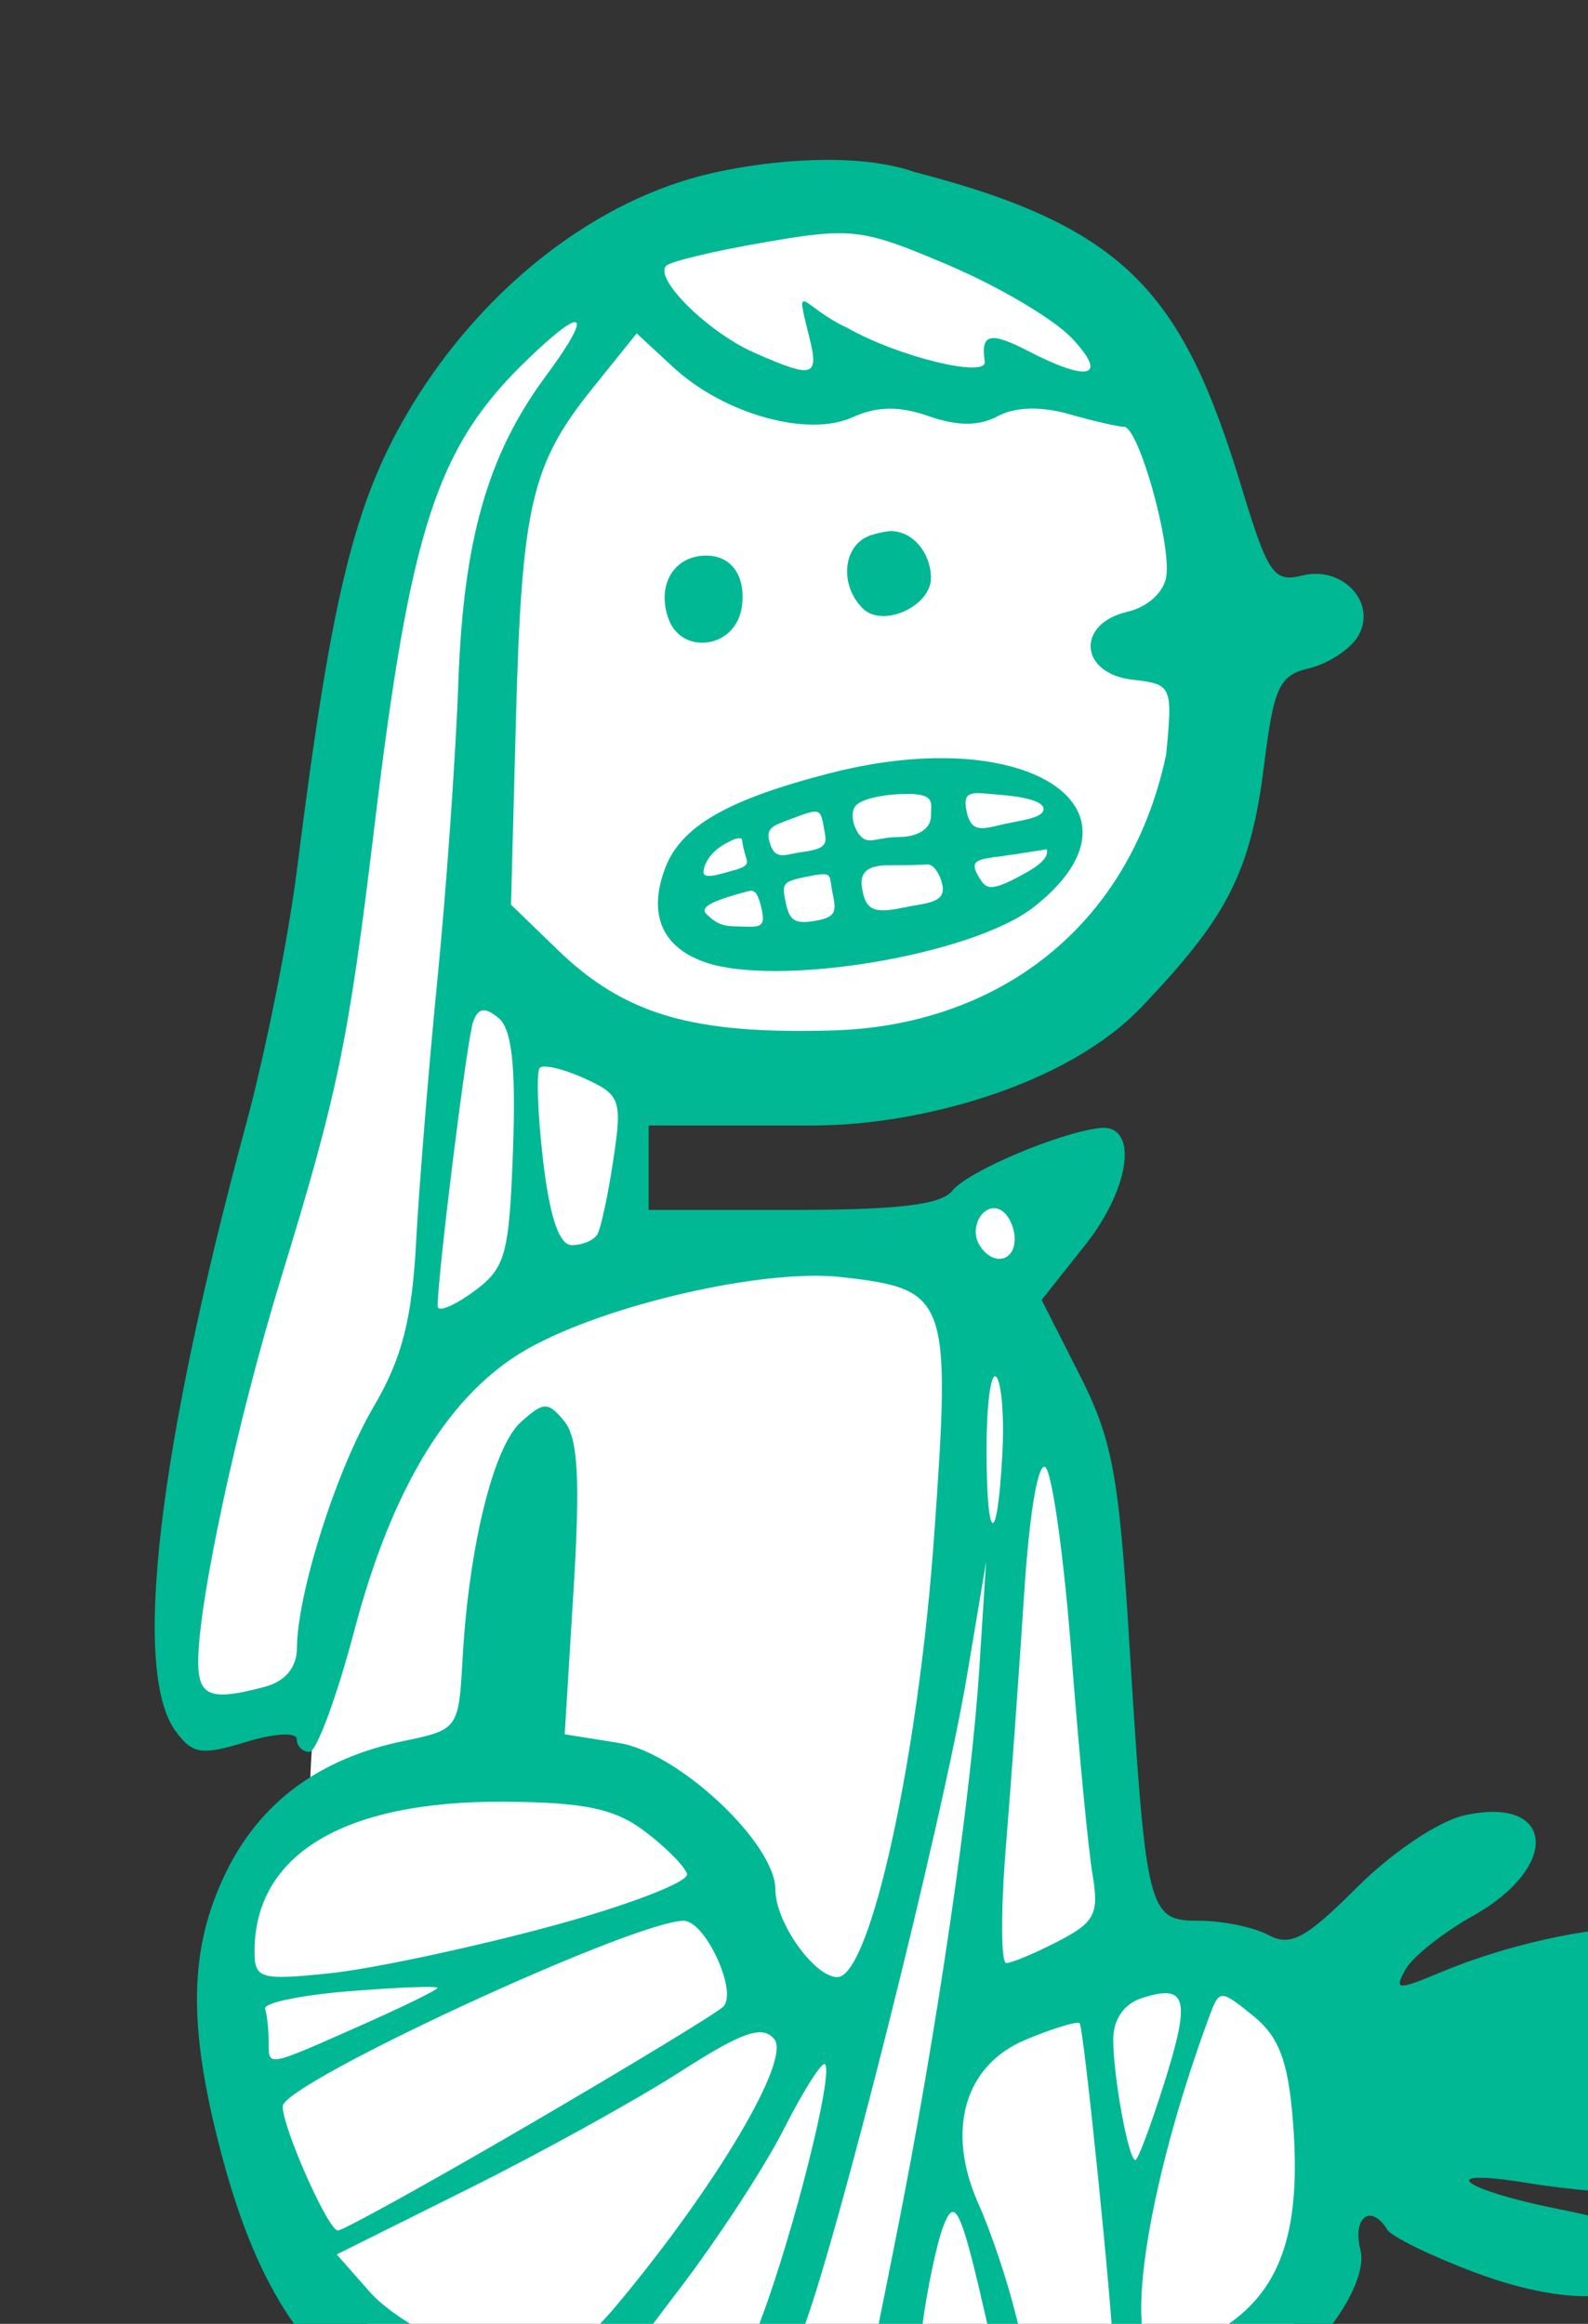 <?xml version="1.0" ?><svg height="134.254mm" viewBox="0 0 91.734 134.254" width="91.734mm" xmlns="http://www.w3.org/2000/svg">
    <rect x="0" y="0" width="91.734" height="134.254" fill="#333333" stroke="none"/>
    <path d="m 21600.252,22177.625 c -4.535,0.04 -9.295,0.425 -14.293,1.232 -43.24,6.986 -64.59,28.051 -74.41,52.543 -1.293,1.915 -2.494,3.882 -3.567,5.893 -11.751,22.037 -17.599,69.997 -23.337,102.363 -5.74,32.366 -23.493,109.971 -27.483,133.631 -3.99,23.66 -3.333,35.27 2.133,36.106 4.655,0.711 8.218,-0.289 26.111,-1.391 -0.716,5.442 -1.193,11.242 -1.301,17.42 -13.176,15.398 -18.157,32.566 -14.224,60.766 3.933,28.199 27.141,68.668 58.344,77.812 31.201,9.144 124.612,-0.647 152.539,-8.553 27.925,-7.906 25.761,-41.001 22.613,-69.849 -3.146,-28.849 -38.315,-22.313 -38.315,-22.313 0,0 -6.847,-71.371 -8.355,-99.512 -1.508,-28.14 -22.162,-43.619 -22.162,-43.619 0,0 25.373,-25.583 13.769,-30.48 -1.087,-0.459 -2.202,-0.687 -3.328,-0.727 -10.887,-0.383 -22.892,17.01 -22.892,17.01 0,0 -26.482,-2.182 -58.93,1.004 -2.576,0.253 -5.123,0.726 -7.637,1.351 l -1.879,-44.271 c 16.539,7.162 36.459,8.293 59.645,5.664 54.909,-6.226 69.617,-75.866 70.863,-93.684 1.167,-16.701 -15.873,-98.84 -83.904,-98.396 z" fill="#FFFFFF" paint-order="markers stroke fill" transform="translate(-70.541,-140.574) translate(-4080.489,-4396.435) matrix(0.265,0,0,0.265,-1524.344,-1328.946)"/>
    <path d="m 21567.144,22174.598 c -25.232,7.387 -47.843,27.203 -61.902,51.259 -11.645,19.926 -16.576,40.346 -23.998,99.397 -1.87,14.881 -6.833,39.738 -11.027,55.236 -19.359,71.529 -24.959,119.554 -15.457,132.549 3.712,5.076 5.655,5.381 15.344,2.408 6.173,-1.898 11.091,-2.175 11.091,-0.627 0,1.53 1.252,2.782 2.782,2.782 1.529,0 5.949,-11.997 9.824,-26.661 8.295,-31.405 20.935,-51.833 37.947,-61.334 17.205,-9.606 51.412,-17.404 68.1,-15.523 23.429,2.641 23.998,4.228 20.279,56.564 -3.431,48.283 -13.922,96.053 -21.094,96.053 -5.036,0 -13.502,-11.968 -13.502,-19.086 0,-10.076 -21.125,-29.883 -34.082,-31.955 l -11.844,-1.894 1.944,-31.737 c 1.456,-23.809 0.949,-32.927 -2.029,-36.515 -3.587,-4.322 -4.503,-4.3 -9.52,0.24 -5.971,5.404 -11.32,27.26 -12.674,51.779 -0.83,15.028 -0.993,15.253 -12.842,17.699 -18.412,3.803 -31.346,13.406 -38.798,28.799 -7.925,16.37 -8.263,32.879 -1.233,60.008 12.356,47.684 33.112,64.272 86.555,71.522 25.632,3.477 35.904,2.493 50.906,1.199 37.61,-3.243 74.368,-11.039 84.203,-16.125 14.743,-7.624 29.074,-25.97 26.938,-34.483 -1.782,-7.098 2.278,-10.177 5.834,-4.423 0.976,1.578 9.652,5.817 19.279,9.419 21.723,8.128 38.54,6.403 37.037,-3.796 -0.773,-5.248 -4.347,-7.176 -18.547,-10 -21.96,-4.368 -27.819,-9.189 -6.959,-5.727 8.439,1.401 22.221,2.588 30.625,2.588 12.53,0.03 15.486,-0.997 16.412,-5.729 1.376,-7.023 -4.102,-10.862 -16.351,-11.463 -8.998,-0.441 -8.962,-0.495 1.535,-2.349 14.774,-2.61 14.835,-12.247 0.113,-17.203 -9.549,-3.215 -9.94,-3.762 -3.836,-5.358 7.762,-2.029 8.899,-9.061 2.346,-14.5 -5.012,-4.159 -30.534,-0.08 -49.77,7.959 -9.75,4.074 -10.436,4.028 -7.877,-0.547 1.542,-2.754 8.193,-8.033 14.78,-11.728 19.091,-10.709 17.751,-26.184 -1.895,-21.869 -5.642,1.239 -15.757,8.013 -23.441,15.697 -11.205,11.206 -14.51,12.983 -19.328,10.404 -3.197,-1.711 -9.982,-3.111 -15.08,-3.111 -11.208,0 -11.589,-1.526 -15.293,-61.373 -2.222,-35.89 -3.667,-43.6 -10.817,-57.695 l -8.252,-16.27 9.559,-12.066 c 9.955,-12.57 11.584,-26.47 2.978,-25.405 -9.061,1.123 -28.764,9.525 -31.996,13.645 -2.403,3.064 -11.786,4.197 -34.748,4.197 h -31.455 v -9.205 -9.207 h 36.059 c 22.436,0 54.898,-8.453 71.492,-25.937 18.068,-19.037 23.619,-28.564 26.6,-52.588 2.113,-17.035 3.306,-19.611 9.789,-21.139 4.059,-0.958 8.811,-4.009 10.56,-6.783 4.544,-7.204 -3.07,-15.696 -12.051,-13.442 -6.17,1.549 -7.453,-0.312 -13.136,-19.025 -12.791,-42.109 -24.663,-56.893 -71.452,-68.972 -13.973,-4.899 -36.671,-2.04 -48.625,1.447 z m 32.233,11.922 c 6.895,0 12.15,1.971 23.889,6.96 10.927,4.645 23.028,11.809 26.89,15.92 7.978,8.491 3.826,9.707 -9.543,2.793 -8.294,-4.288 -10.363,-3.786 -9.443,2.297 0.562,3.707 -18.893,-1.043 -29.889,-7.299 -9.874,-4.53 -11.699,-11.319 -8.381,1.903 2.211,8.81 0.945,9.177 -11.972,3.476 -10.077,-4.448 -21.96,-16.185 -19.19,-18.955 0.958,-0.957 10.723,-3.281 21.7,-5.162 7.073,-1.212 11.802,-1.929 15.939,-1.933 z m -57.633,19.388 c 1.583,-0.14 -0.465,3.921 -6.383,11.94 -12.558,17.015 -17.839,35.565 -18.941,66.535 -0.571,16.034 -2.607,45.034 -4.527,64.443 -1.921,19.409 -4.022,45.288 -4.674,57.508 -0.905,17.024 -3.069,25.443 -9.264,36.014 -8.18,13.957 -16.636,40.641 -16.723,52.648 -0.02,4.177 -2.535,7.218 -6.941,8.399 -11.871,3.181 -14.576,2.165 -14.576,-5.469 0,-13.061 8.59,-52.821 18.094,-83.752 12.32,-40.104 14.677,-51.495 20.269,-97.94 7.905,-65.664 13.644,-83.187 33.49,-102.263 5.517,-5.303 8.945,-7.954 10.176,-8.063 z m 13.553,2.449 7.912,7.332 c 11.062,10.252 29.387,15.396 39.092,10.973 5.336,-2.427 10.212,-2.504 16.65,-0.26 6.285,2.208 10.953,2.203 15.069,0 3.815,-2.037 9.439,-2.189 15.617,-0.418 5.31,1.524 10.665,2.739 11.9,2.739 3.103,-0.04 10.248,25.158 9.221,32.521 -0.491,3.517 -4.024,6.759 -8.512,7.811 -11.246,2.636 -10.415,13.482 1.135,14.802 8.616,0.985 8.774,1.337 7.334,16.327 -8.219,38.699 -37.861,59.064 -72.401,60.131 -30.951,0.906 -45.638,-3.4 -60.396,-17.705 l -10.022,-9.713 1.079,-40.381 c 1.243,-46.515 3.327,-55.549 16.636,-72.111 z m 55.736,43.104 c -1.148,-0.07 -3.94,0.603 -5.012,1.012 -5.794,2.224 -6.57,10.724 -1.451,15.845 4.303,4.301 14.873,-0.423 14.873,-6.646 0,-4.961 -3.438,-9.904 -8.41,-10.211 z m -40.58,5.34 c -7.14,0 -10.965,6.613 -8.117,14.035 2.976,7.754 14.836,6.232 15.926,-3.205 0.785,-6.806 -2.6,-10.83 -7.809,-10.83 z m 52.215,44.174 v 0 h -2.699 c -6.754,0.14 -14.28,1.151 -22.311,3.207 -22.667,5.808 -32.794,11.662 -36.228,20.942 -3.631,9.816 -0.658,16.919 8.465,20.222 15.746,5.706 58.585,-1.402 71.98,-11.939 21.359,-16.8 8.235,-32.057 -19.207,-32.441 z m 6.904,7.611 c 1.245,0 2.929,0.215 5.033,0.381 5.147,0.409 9.387,1.383 9.387,3.07 0,1.688 -3.445,2.288 -7.49,3.068 -5.341,1.03 -8.356,2.924 -9.387,-3.068 -0.471,-2.739 0.382,-3.429 2.457,-3.451 z m -15.572,0.178 h 0.807 c 0.595,0 1.142,0.05 1.617,0.108 3.796,0.449 3.019,2.214 3.019,4.693 0,2.776 -2.84,4.604 -7.16,4.604 -4.038,0 -5.997,1.413 -7.654,0.263 -1.656,-1.15 -3.012,-4.87 -1.799,-6.832 1.171,-1.895 7.013,-2.82 11.17,-2.843 z m -19.75,3.861 c 1.367,0.06 1.465,1.397 2.014,4.373 0.517,2.799 0.272,3.728 -5.127,4.471 -3.646,0.499 -5.835,2.011 -6.967,-2.553 -0.726,-2.921 1.245,-3.342 4.674,-4.658 2.57,-0.986 4.127,-1.563 5.115,-1.629 h 0.291 z m -16.58,5.773 v 0.01 c 0.348,0 0.57,0.127 0.6,0.451 0.102,1.093 0.482,2.509 0.853,3.702 0.37,1.19 0.627,1.966 -2.471,2.794 -3.098,0.829 -7.363,2.415 -6.746,0 0.382,-2.293 2.313,-4.313 4.143,-5.414 1.286,-0.774 2.8,-1.537 3.621,-1.543 z m 66.998,2.434 c 0.739,2.264 -3.36,4.522 -5.861,5.856 -6.341,3.38 -7.331,2.781 -8.745,0.496 -2.904,-4.704 0.05,-4.054 8.297,-5.356 z m -25.992,3.316 c 1.265,-0.09 2.747,1.982 3.295,4.602 0.691,3.867 -3.82,3.807 -8.44,4.771 -6.517,1.36 -8.372,0.705 -9.144,-4.449 -0.598,-3.989 2.441,-4.756 5.851,-4.756 3.375,0 7.172,-0.08 8.438,-0.166 z m -22.537,2.122 c 1.623,0.06 1.273,1.173 1.824,3.923 0.819,4.092 1.242,5.616 -4.828,6.391 -4.037,0.515 -4.747,-0.951 -5.514,-4.928 -0.717,-3.719 -0.189,-3.893 6.131,-5.127 1.082,-0.211 1.845,-0.282 2.387,-0.259 z m -15.991,3.605 c 1.149,-0.04 1.685,1.066 2.313,3.68 1.171,4.867 -0.548,4.188 -6.209,4.06 -2.671,-0.06 -4.268,-1.172 -5.754,-2.674 -1.642,-1.66 2.007,-3.074 9.117,-4.98 0.193,-0.05 0.37,-0.08 0.533,-0.09 z m -58.425,26.076 c 0.876,-0.13 1.985,0.437 3.478,1.676 2.89,2.4 3.787,10.558 3.135,28.693 -0.825,23.064 -1.604,25.849 -8.68,31.002 -4.275,3.106 -7.748,4.512 -7.748,3.106 0.07,-7.449 6.429,-58.401 7.731,-61.975 0.562,-1.544 1.207,-2.372 2.084,-2.502 z m 13.679,12.25 c 1.793,0.05 5.127,1.037 8.561,2.602 7.81,3.559 8.198,4.658 6.236,17.759 -1.149,7.682 -2.723,15.002 -3.506,16.268 v 0 c -0.779,1.266 -3.272,2.301 -5.539,2.301 -2.757,0 -4.834,-6.151 -6.279,-18.6 -1.183,-10.229 -1.495,-19.26 -0.695,-20.06 0.201,-0.201 0.627,-0.288 1.224,-0.27 z m 97.426,30.901 c 0.645,-0.08 1.328,0.07 2.012,0.488 1.571,0.97 2.857,3.755 2.857,6.187 0,5.064 -4.85,5.919 -7.672,1.354 -2.033,-3.29 0,-7.701 2.803,-8.029 z m 0.623,36.607 c 0.07,0 0.141,0.05 0.213,0.121 1.158,1.158 1.768,8.603 1.359,16.545 -1.078,20.824 -3.462,20.308 -3.462,-0.748 0,-9.23 0.832,-16.055 1.89,-15.918 z m 10.682,19.744 c 0.101,0 0.202,0.05 0.301,0.147 1.497,1.498 4.036,19.86 5.64,40.802 1.604,20.943 3.668,42.505 4.588,47.914 1.46,8.587 0.51,10.439 -7.492,14.577 -5.041,2.606 -10.127,4.74 -11.305,4.74 -1.181,0 -1.22,-11.393 -0.09,-25.317 1.132,-13.923 2.932,-38.846 3.996,-55.378 1.058,-16.405 2.836,-27.471 4.36,-27.485 z m -12.668,20.723 -1.465,23.015 c -1.822,28.619 -9.337,79.958 -18.189,124.28 l -6.741,33.756 -9.802,0.964 -9.803,0.963 5.801,-14.773 c 7.414,-18.882 30.698,-111.586 36.08,-143.656 z m -105.154,52.293 c 17.436,0.1 24.087,1.474 30.584,6.324 4.566,3.409 8.782,7.631 9.365,9.383 0.583,1.751 -13.024,6.969 -30.237,11.594 -17.212,4.625 -38.662,9.172 -47.664,10.101 -15.104,1.559 -16.369,1.191 -16.369,-4.734 0,-21.178 19.435,-32.869 54.321,-32.668 z m 39.24,25.957 c 4.7,0 11.839,15.506 8.619,18.72 -1.347,1.343 -20.32,12.873 -42.164,25.618 -21.844,12.746 -40.682,23.174 -41.861,23.174 -2.098,-10e-4 -12.016,-22.339 -12.016,-27.061 0,-5.028 76.556,-40.451 87.422,-40.451 z m -55.182,14.424 c 0.974,0.02 1.514,0.08 1.514,0.191 0,0.443 -7.767,4.24 -17.26,8.439 v 0 c -20.347,8.997 -19.564,8.876 -19.564,3.03 0,-2.531 -0.348,-5.639 -0.766,-6.905 -0.422,-1.265 7.865,-2.992 18.414,-3.836 7.912,-0.632 14.742,-0.976 17.664,-0.921 z m 159.717,1.375 c 5.248,-0.32 4.922,4.628 0.225,19.527 -2.919,9.262 -5.755,16.842 -6.303,16.842 -1.489,0 -4.83,-18.163 -4.83,-26.26 0,-4.472 2.348,-7.826 6.369,-9.104 1.819,-0.577 3.328,-0.932 4.539,-1.005 z m 13.004,0.593 c 1.214,0.03 3.056,1.459 6.57,4.305 5.606,4.54 7.602,9.735 8.651,22.522 1.944,23.689 -2.261,36.776 -14.461,45.005 v 0 c -5.63,3.798 -12.103,6.905 -14.385,6.905 -8.654,0 -3.367,-36.534 10.81,-74.688 1.012,-2.72 1.6,-4.078 2.815,-4.045 z m -31.645,5.852 c 0.206,0 0.346,0.03 0.41,0.1 0.899,0.898 7.321,64.025 7.321,72.019 0,2.206 -3.86,3.836 -9.086,3.836 -8.133,0 -9.43,-1.369 -12.354,-13.041 -1.796,-7.173 -5.339,-17.657 -7.875,-23.299 -7.229,-16.087 -3.185,-30.33 10.203,-35.924 5.222,-2.181 9.94,-3.694 11.381,-3.689 z m -69.322,2.059 c 1.382,0 2.36,0.519 3.174,1.5 3.674,4.427 -12.586,31.915 -34.203,57.818 -6.691,8.016 -14.454,14.48 -17.25,14.359 -10.806,-0.459 -29.952,-9.375 -36.783,-17.129 l -7.151,-8.117 28.631,-14.265 c 15.747,-7.846 36.47,-19.295 46.051,-25.444 9.493,-6.093 14.49,-8.705 17.531,-8.722 z m 14.068,6.935 c 0.07,-0.01 0.121,0 0.163,0.04 1.895,1.895 -6.76,36.409 -13.948,55.617 -5.781,15.454 -7.457,17.394 -14.74,17.08 -19.648,-0.85 -19.796,-1.843 -3.418,-23.211 8.464,-11.043 18.879,-26.966 23.145,-35.384 3.999,-7.892 7.795,-13.962 8.798,-14.145 z m 27.995,32.244 c 1.755,-0.06 3.773,7.58 8.574,29 1.616,7.214 0.779,8.249 -7.696,9.492 l -9.509,1.395 1.974,-14.889 c 1.087,-8.188 3.142,-17.983 4.567,-21.765 0.758,-2.012 1.403,-3.211 2.09,-3.233 z" fill="#00B894" transform="translate(-70.541,-140.574) translate(-4080.489,-4396.435) matrix(0.265,0,0,0.265,-1524.344,-1328.946)"/>
</svg>